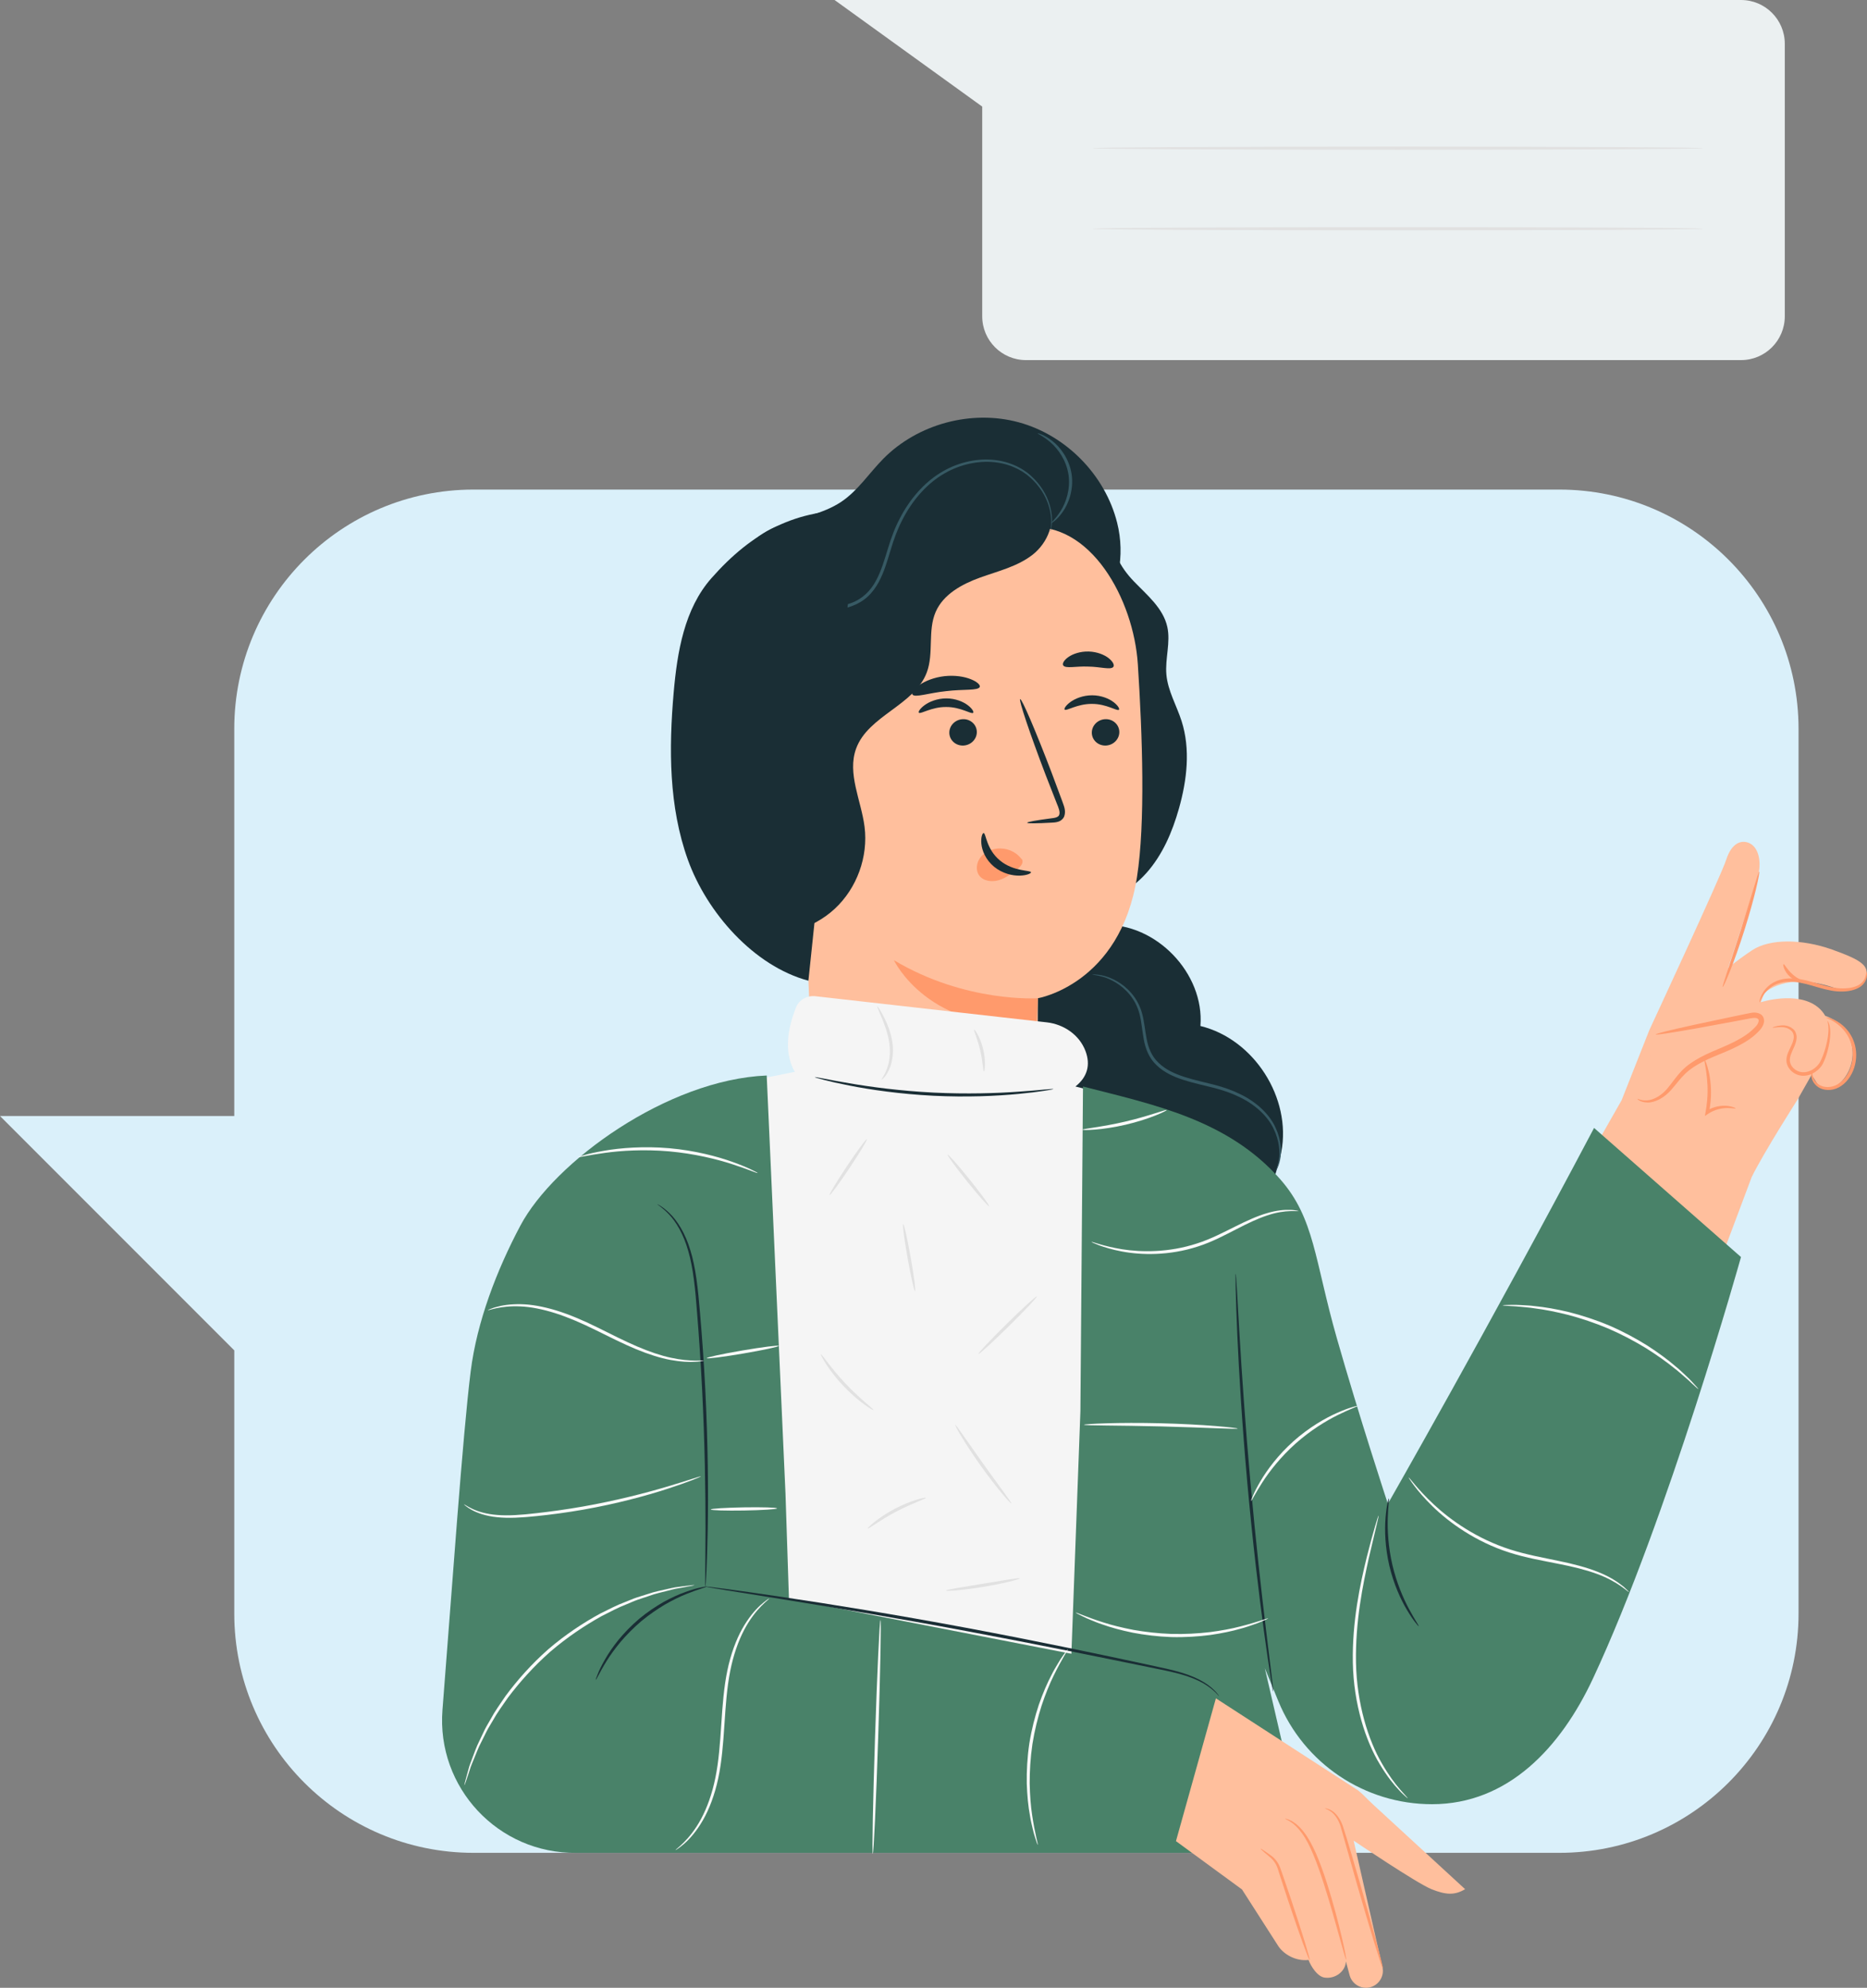 <?xml version="1.0" encoding="utf-8"?>
<!-- Generator: Adobe Illustrator 25.4.1, SVG Export Plug-In . SVG Version: 6.00 Build 0)  -->
<svg version="1.1" id="Layer_1" xmlns="http://www.w3.org/2000/svg" xmlns:xlink="http://www.w3.org/1999/xlink" x="0px" y="0px"
	 viewBox="0 0 307.267 327.021" style="enable-background:new 0 0 307.267 327.021;" xml:space="preserve">
<rect x="0" y="0" width="307.267" height="327.021" fill="#808080" stroke="none"/>
<style type="text/css">
	.st0{fill:#EBF0F1;}
	.st1{fill:#DFE9F2;}
	.st2{fill:#A8B0B6;}
	.st3{clip-path:url(#SVGID_00000159427656703312965950000009087933706911142538_);}
	.st4{fill:#CCCCCC;}
	.st5{fill:#876441;}
	.st6{fill:#F3A48A;}
	.st7{fill:#CF5D43;}
	.st8{fill:#DD6D4E;}
	.st9{fill:#ABA97B;}
	.st10{fill:#E3E0A2;}
	.st11{fill:#303030;}
	.st12{fill:#EFEDE3;}
	.st13{fill:#353535;}
	.st14{fill:#9F714A;}
	.st15{fill:#775336;}
	.st16{fill:#412C19;}
	.st17{fill:#B5B573;}
	.st18{clip-path:url(#SVGID_00000105388728125923603050000016168999146789587085_);}
	.st19{fill:#3B9A64;}
	.st20{fill:#AC614E;}
	.st21{fill:#C1C57C;}
	.st22{clip-path:url(#SVGID_00000150788474009320756680000015607424256013524621_);}
	.st23{fill:#4CA66F;}
	.st24{fill:#FCF9EE;}
	.st25{fill:#F47F64;}
	.st26{fill:#668F95;}
	.st27{fill:#EBE6D5;}
	.st28{fill:#005D68;}
	.st29{fill:#FFC099;}
	.st30{fill:#003239;}
	.st31{fill:#DF8E7A;}
	.st32{fill:#B77B67;}
	.st33{fill:#68472F;}
	.st34{fill:#FBA983;}
	.st35{fill:#FFFFFF;}
	.st36{fill:#F88D61;}
	.st37{fill:#C79072;}
	.st38{fill:#573C28;}
	.st39{fill:#FFA16C;}
	.st40{fill:#F5F5F5;}
	.st41{fill:#E1E1E1;}
	.st42{fill:#ECECEC;}
	.st43{fill:#FAFAFA;}
	.st44{fill:#1A2E35;}
	.st45{fill:#375A64;}
	.st46{opacity:0.3;}
	.st47{fill:#498269;}
	.st48{fill:#946962;}
	.st49{fill:#6F4540;}
	.st50{fill:#CE4F41;}
	.st51{opacity:0.6;}
	.st52{fill:#305A46;}
	.st53{fill:#F7D858;}
	.st54{opacity:0.2;}
	.st55{opacity:0.4;}
	.st56{fill:#101010;}
	.st57{fill:#6AB792;}
	.st58{fill:#D25F3B;}
	.st59{fill:#E57E5B;}
	.st60{fill:none;stroke:#D25F3B;stroke-width:1.301;stroke-linecap:round;stroke-linejoin:round;stroke-miterlimit:10;}
	.st61{fill:none;stroke:#498269;stroke-width:1.805;stroke-linecap:round;stroke-linejoin:round;stroke-miterlimit:10;}
	.st62{fill:#39ACB2;}
	.st63{clip-path:url(#SVGID_00000134952538567907680910000000716768559221813407_);}
	.st64{fill:none;stroke:#305A46;stroke-width:3.101;stroke-linecap:round;stroke-linejoin:round;stroke-miterlimit:10;}
	.st65{fill:#EC8A63;}
	.st66{fill:#FFB890;}
	.st67{fill:none;stroke:#EC8A63;stroke-width:2.028;stroke-linecap:round;stroke-linejoin:round;stroke-miterlimit:10;}
	.st68{opacity:0.26;fill:#FFFFFF;}
	.st69{fill:none;stroke:#FFFFFF;stroke-width:1.93;stroke-linecap:round;stroke-linejoin:round;stroke-miterlimit:10;}
	.st70{fill:#DAF0FA;}
	.st71{fill:#FFBF9D;}
	.st72{fill:#FF9A6C;}
	.st73{fill:none;stroke:#44555B;stroke-miterlimit:10;}
	.st74{fill:#C78976;}
	.st75{fill:#BF654E;}
	.st76{fill:none;stroke:#44555B;stroke-width:0.05;stroke-miterlimit:10;}
	.st77{fill:none;stroke:#44555B;stroke-width:0.047;stroke-miterlimit:10;}
	.st78{fill:#FF735D;}
	.st79{clip-path:url(#SVGID_00000133526918562756159370000013899194050109421956_);}
	.st80{fill:#FFDAD9;}
	.st81{fill:#DCDFE0;}
	.st82{fill:none;stroke:#B6E1F4;stroke-width:5.37;stroke-linecap:round;stroke-linejoin:round;stroke-miterlimit:10;}
	.st83{fill:none;stroke:#B6E1F4;stroke-width:5.029;stroke-miterlimit:10;}
	.st84{opacity:0.44;fill:#B6E1F4;}
	.st85{fill:#E07280;}
	.st86{fill:#7E5780;}
	.st87{opacity:0.22;fill:#7E5780;}
	.st88{fill:none;stroke:#FFD0C5;stroke-width:0.319;stroke-miterlimit:10;}
	.st89{fill:none;stroke:#FFD0C5;stroke-width:0.384;stroke-miterlimit:10;}
	.st90{fill:none;stroke:#401A49;stroke-width:1.534;stroke-linecap:round;stroke-linejoin:round;stroke-miterlimit:10;}
	.st91{fill:#401A49;}
	.st92{fill:none;stroke:#161C3E;stroke-width:1.127;stroke-linecap:round;stroke-linejoin:round;stroke-miterlimit:10;}
	.st93{opacity:0.09;fill:#E07280;}
	.st94{fill:none;stroke:#401A49;stroke-width:0.988;stroke-linecap:round;stroke-linejoin:round;stroke-miterlimit:10;}
	.st95{fill:none;stroke:#401A49;stroke-width:0.767;stroke-linecap:round;stroke-linejoin:round;stroke-miterlimit:10;}
	.st96{fill:#994975;}
	.st97{fill:#FF8A9A;}
	.st98{fill:none;stroke:#161C3E;stroke-width:1.069;stroke-linecap:round;stroke-linejoin:round;stroke-miterlimit:10;}
	.st99{opacity:0.35;fill:#EF5D6B;}
	.st100{fill:none;stroke:#401A49;stroke-width:0.938;stroke-linecap:round;stroke-linejoin:round;stroke-miterlimit:10;}
	.st101{fill:#FFF5EB;}
	.st102{fill:#F2B2D6;}
	.st103{fill:none;stroke:#FFF5EB;stroke-width:0.838;stroke-linecap:round;stroke-linejoin:round;stroke-miterlimit:10;}
	.st104{opacity:0.22;fill:#401A49;}
	.st105{fill:none;stroke:#FFDAD9;stroke-width:0.838;stroke-miterlimit:10;}
	.st106{fill:none;stroke:#FFDAD9;stroke-width:0.838;stroke-linecap:round;stroke-linejoin:round;stroke-miterlimit:10;}
	.st107{fill:none;stroke:#401A49;stroke-width:1.676;stroke-linecap:round;stroke-linejoin:round;stroke-miterlimit:10;}
	.st108{fill:#FFD0C5;}
	.st109{fill:#FDB22C;}
	.st110{fill:#1A8B91;}
	.st111{fill:none;stroke:#000000;stroke-width:0.815;stroke-linecap:round;stroke-linejoin:round;stroke-miterlimit:10;}
	.st112{fill:#ECA079;}
	.st113{fill:#FDF1F5;}
	.st114{fill:#E6C6CE;}
	.st115{fill:#862904;}
	.st116{fill:#DC845E;}
	.st117{fill:none;stroke:#000000;stroke-width:0.848;stroke-linecap:round;stroke-linejoin:round;stroke-miterlimit:10;}
	.st118{clip-path:url(#XMLID_00000003092103841159654100000015003843801825386624_);}
	.st119{clip-path:url(#XMLID_00000013159691029665062070000001763031679192292002_);}
	.st120{fill:none;stroke:#000000;stroke-width:0.803;stroke-linecap:round;stroke-linejoin:round;stroke-miterlimit:10;}
	.st121{fill:none;stroke:#FFFFFF;stroke-width:2.99;stroke-linecap:round;stroke-linejoin:round;}
	.st122{fill:none;stroke:#FFFFFF;stroke-width:2.99;stroke-linecap:round;stroke-linejoin:round;stroke-dasharray:18.466,18.466;}
	.st123{fill:none;stroke:#000000;stroke-width:0.978;stroke-linecap:round;stroke-linejoin:round;stroke-miterlimit:10;}
	.st124{clip-path:url(#XMLID_00000114072993675592828440000006069823046186616250_);}
	.st125{fill:none;stroke:#000000;stroke-width:0.682;stroke-linecap:round;stroke-linejoin:round;stroke-miterlimit:10;}
	.st126{fill:#AE3700;}
	.st127{fill:none;stroke:#FFFFFF;stroke-width:1.708;stroke-linecap:round;stroke-linejoin:round;stroke-miterlimit:10;}
	.st128{fill:none;stroke:#000000;stroke-width:0.998;stroke-linecap:round;stroke-linejoin:round;stroke-miterlimit:10;}
	.st129{fill:#528E72;}
	.st130{fill:#F0DBE0;}
	.st131{fill:#89331A;}
	.st132{fill:none;stroke:#CCDADC;stroke-linecap:round;stroke-linejoin:round;}
	.st133{opacity:0.45;fill:#F7E3C7;enable-background:new    ;}
	.st134{fill:#222222;}
	.st135{fill:#F47365;}
	.st136{fill:none;stroke:#222222;stroke-width:0.211;stroke-linecap:round;stroke-linejoin:round;}
	.st137{opacity:0.5;fill:#F43D4F;enable-background:new    ;}
	.st138{fill:#F43D4F;}
	.st139{fill:none;stroke:#FFF7EE;stroke-width:0.422;stroke-miterlimit:10;}
	.st140{fill:#FBB244;}
	.st141{fill:#FFF7EE;}
	.st142{opacity:0.22;}
	.st143{clip-path:url(#SVGID_00000117669556684992487240000007136145490145128069_);}
	.st144{fill:none;stroke:#FFFFFF;stroke-width:0.422;stroke-linecap:round;stroke-linejoin:round;}
	.st145{fill:none;stroke:#222222;stroke-width:2.166;stroke-linecap:round;stroke-linejoin:round;}
	.st146{fill:none;stroke:#222222;stroke-width:2.166;stroke-linecap:round;stroke-linejoin:round;stroke-miterlimit:3.999;}
	.st147{clip-path:url(#SVGID_00000052073012980719221110000009285349197675766961_);}
	.st148{fill:none;stroke:#222222;stroke-width:0.422;stroke-linecap:round;stroke-linejoin:round;}
	.st149{fill:#00454F;}
	.st150{fill:#B0B4B5;}
	.st151{fill-rule:evenodd;clip-rule:evenodd;fill:#00454F;}
	.st152{fill:#D2DADB;}
	.st153{fill:none;stroke:#FFFFFF;stroke-width:3.302;stroke-miterlimit:10;}
	.st154{fill:#05454F;}
	.st155{fill:none;stroke:#707070;}
	.st156{fill:#F5F7F6;}
</style>
<g>
	<g>
		<g>
			<g>
				<path class="st0" d="M286.534,0H168.857H137.35l24.302,17.537v34.502c0,3.979,3.225,7.204,7.204,7.204h117.677
					c3.979,0,7.204-3.226,7.204-7.204V7.204C293.738,3.225,290.513,0,286.534,0z"/>
			</g>
		</g>
		<g>
			<g>
				<g>
					<path class="st41" d="M280.311,24.383c0,0.144-22.5,0.26-50.249,0.26c-27.758,0-50.254-0.117-50.254-0.26
						c0-0.144,22.495-0.26,50.254-0.26C257.811,24.122,280.311,24.239,280.311,24.383z"/>
				</g>
			</g>
		</g>
		<g>
			<g>
				<g>
					<path class="st41" d="M280.311,37.629c0,0.144-22.5,0.26-50.249,0.26c-27.758,0-50.254-0.117-50.254-0.26
						c0-0.144,22.495-0.26,50.254-0.26C257.811,37.369,280.311,37.485,280.311,37.629z"/>
				</g>
			</g>
		</g>
	</g>
	<g>
		<g>
			<g>
				<path class="st70" d="M256.623,80.543H77.932c-21.747,0-39.377,17.63-39.377,39.377v63.68H0l38.556,38.556v43.285
					c0,21.747,17.63,39.377,39.377,39.377h178.691c21.747,0,39.377-17.63,39.377-39.377V119.92
					C296,98.173,278.371,80.543,256.623,80.543z"/>
			</g>
		</g>
		<g>
			<g>
				<g>
					<g>
						<g>
							<path class="st44" d="M183.625,87.275c-1.131,2.923,0.81,6.116,2.986,8.372c2.176,2.256,4.813,4.404,5.496,7.463
								c0.574,2.567-0.377,5.241-0.146,7.861c0.236,2.682,1.68,5.087,2.501,7.652c1.485,4.64,0.889,9.711-0.437,14.399
								c-1.088,3.846-2.7,7.627-5.36,10.61c-2.66,2.983-6.486,5.092-10.482,5.018c-1.132-0.021-2.357-0.265-3.098-1.121
								c-0.641-0.74-0.785-1.776-0.895-2.75c-2.292-20.111-2.294-40.482-0.008-60.594"/>
						</g>
					</g>
					<g>
						<g>
							<path class="st44" d="M181.517,152.165c8.698-0.38,16.735,7.949,16.046,16.628c8.808,2.144,15.029,11.84,13.308,20.74
								c-0.568,2.938-1.874,5.735-2.055,8.722c-0.197,3.259,0.959,6.425,1.588,9.628c1.137,5.788,0.524,11.909-1.738,17.357
								c-1.374,3.31-3.93,6.728-7.512,6.829c-2.432,0.068-4.684-1.505-6.036-3.528c-1.352-2.023-1.952-4.446-2.426-6.832
								c-1.551-7.812-2.018-15.844-4.161-23.515c-2.143-7.671-6.307-15.231-13.247-19.14c-3.833-2.159-8.434-3.179-11.478-6.355
								c-3.188-3.327-3.921-8.604-2.255-12.9c1.667-4.297,5.473-7.576,9.804-9.15"/>
						</g>
					</g>
					<g>
						<g>
							<g>
								<g>
									<path class="st44" d="M121.295,94.439c-0.107-3.717,3.331-6.589,6.792-7.951c3.46-1.362,7.307-1.875,10.391-3.951
										c2.731-1.838,4.567-4.706,6.879-7.049c5.672-5.75,14.528-8.134,22.32-6.008c7.792,2.126,14.21,8.676,16.177,16.51
										c1.329,5.294,0.422,11.552-3.751,15.07c-4.843,4.083-12.023,3.176-18.229,1.906c-6.206-1.27-13.229-2.523-18.41,1.121
										c-3.124,2.198-4.916,5.773-6.826,9.081c-1.91,3.308-4.307,6.687-7.919,7.93c-3.612,1.244-8.517-0.904-8.657-4.722"/>
								</g>
							</g>
						</g>
						<g>
							<g>
								<g>
									<g>
										<g>
											<g>
												<g>
													<g>
														<g>
															<g>
																<g>
																	<g>
																		<g>
																			<g>
																				<g>
																					<g>
																						<path class="st71" d="M135.953,95.203c-3.211,0.347-5.622,3.092-5.551,6.321l0,0l3.711,84.003
																							c0.155,9.921,14.658,15.495,25.279,15.248l0,0c10.727-0.25,11.073-5.51,11.206-14.949
																							c0.224-15.769,0.205-21.689,0.211-21.599c0,0,13.549-2.28,16.318-19.971
																							c1.377-8.798,0.903-23.217,0.135-35.002c-0.692-10.608-7.75-23.609-18.319-22.468L135.953,95.203z"/>
																					</g>
																				</g>
																			</g>
																		</g>
																	</g>
																</g>
															</g>
														</g>
													</g>
													<g>
														<g>
															<g>
																<g>
																	<g>
																		<g>
																			<g>
																				<g>
																					<g>
																						<g>
																							<path class="st44" d="M184.214,120.358c0.045,1.198-0.932,2.223-2.182,2.293
																								c-1.247,0.07-2.297-0.842-2.342-2.04c-0.045-1.197,0.932-2.224,2.179-2.294
																								C183.118,118.247,184.169,119.16,184.214,120.358z"/>
																						</g>
																					</g>
																				</g>
																			</g>
																		</g>
																	</g>
																</g>
															</g>
														</g>
														<g>
															<g>
																<g>
																	<g>
																		<g>
																			<g>
																				<g>
																					<g>
																						<g>
																							<g>
																								<path class="st44" d="M184.152,116.762c-0.281,0.296-2.002-0.971-4.442-0.96
																									c-2.438-0.023-4.226,1.237-4.492,0.938c-0.13-0.132,0.155-0.666,0.934-1.236
																									c0.766-0.567,2.075-1.12,3.595-1.117c1.52,0.005,2.8,0.562,3.536,1.133
																									C184.035,116.095,184.29,116.63,184.152,116.762z"/>
																							</g>
																						</g>
																					</g>
																				</g>
																			</g>
																		</g>
																	</g>
																</g>
															</g>
														</g>
													</g>
													<g>
														<g>
															<g>
																<g>
																	<g>
																		<g>
																			<g>
																				<g>
																					<g>
																						<g>
																							<path class="st44" d="M160.763,120.358c0.045,1.198-0.932,2.223-2.182,2.293
																								c-1.247,0.07-2.297-0.842-2.342-2.04c-0.045-1.197,0.932-2.224,2.18-2.294
																								C159.668,118.247,160.718,119.16,160.763,120.358z"/>
																						</g>
																					</g>
																				</g>
																			</g>
																		</g>
																	</g>
																</g>
															</g>
														</g>
														<g>
															<g>
																<g>
																	<g>
																		<g>
																			<g>
																				<g>
																					<g>
																						<g>
																							<g>
																								<path class="st44" d="M160.163,117.271c-0.281,0.296-2.004-0.971-4.443-0.959
																									c-2.438-0.023-4.227,1.236-4.492,0.938c-0.13-0.132,0.152-0.666,0.934-1.236
																									c0.766-0.567,2.074-1.12,3.595-1.117c1.52,0.005,2.8,0.562,3.537,1.133
																									C160.044,116.604,160.3,117.138,160.163,117.271z"/>
																							</g>
																						</g>
																					</g>
																				</g>
																			</g>
																		</g>
																	</g>
																</g>
															</g>
														</g>
													</g>
													<g>
														<g>
															<g>
																<g>
																	<g>
																		<g>
																			<g>
																				<g>
																					<g>
																						<g>
																							<path class="st44" d="M169.06,135.351c-0.012-0.139,1.505-0.404,3.962-0.724
																								c0.623-0.066,1.213-0.191,1.317-0.616c0.146-0.451-0.117-1.122-0.42-1.846
																								c-0.589-1.507-1.206-3.086-1.854-4.741c-2.574-6.751-4.439-12.303-4.167-12.404
																								c0.273-0.101,2.581,5.288,5.155,12.039c0.62,1.665,1.213,3.252,1.776,4.77
																								c0.238,0.708,0.645,1.51,0.329,2.445c-0.167,0.466-0.623,0.805-1.023,0.914
																								c-0.399,0.123-0.75,0.13-1.058,0.149C170.605,135.475,169.07,135.49,169.06,135.351z"/>
																						</g>
																					</g>
																				</g>
																			</g>
																		</g>
																	</g>
																</g>
															</g>
														</g>
													</g>
													<g>
														<g>
															<g>
																<g>
																	<g>
																		<g>
																			<g>
																				<g>
																					<g>
																						<path class="st72" d="M170.81,164.228c0,0-11.895,0.794-23.698-6.265c0,0,5.773,12.135,23.469,10.441
																							L170.81,164.228z"/>
																					</g>
																				</g>
																			</g>
																		</g>
																	</g>
																</g>
															</g>
														</g>
													</g>
													<g>
														<g>
															<g>
																<g>
																	<g>
																		<g>
																			<g>
																				<g>
																					<g>
																						<path class="st72" d="M168.041,141.235c-0.88-1.158-2.419-1.792-3.946-1.624
																							c-1.059,0.116-2.128,0.629-2.769,1.493c-0.641,0.864-0.774,2.088-0.187,2.909
																							c0.661,0.925,2.037,1.136,3.201,0.802c1.164-0.334,2.165-1.103,3.115-1.869
																							c0.263-0.212,0.531-0.433,0.695-0.723c0.164-0.29,0.198-0.669-0.005-0.908"/>
																					</g>
																				</g>
																			</g>
																		</g>
																	</g>
																</g>
															</g>
														</g>
													</g>
													<g>
														<g>
															<g>
																<g>
																	<g>
																		<g>
																			<g>
																				<g>
																					<g>
																						<g>
																							<path class="st44" d="M161.882,137.055c0.397-0.024,0.408,2.625,2.68,4.5
																								c2.267,1.882,5.091,1.578,5.112,1.948c0.037,0.166-0.628,0.516-1.819,0.551
																								c-1.169,0.043-2.877-0.329-4.267-1.476c-1.386-1.15-1.984-2.687-2.077-3.774
																								C161.406,137.697,161.701,137.04,161.882,137.055z"/>
																						</g>
																					</g>
																				</g>
																			</g>
																		</g>
																	</g>
																</g>
															</g>
														</g>
													</g>
												</g>
											</g>
										</g>
										<g>
											<g>
												<g>
													<g>
														<g>
															<g>
																<g>
																	<g>
																		<g>
																			<path class="st44" d="M161.252,112.996c-0.239,0.664-2.677,0.355-5.539,0.706
																				c-2.87,0.294-5.177,1.137-5.558,0.543c-0.17-0.284,0.231-0.909,1.163-1.554c0.924-0.644,2.399-1.256,4.118-1.451
																				c1.719-0.192,3.293,0.078,4.337,0.5C160.824,112.16,161.354,112.68,161.252,112.996z"/>
																		</g>
																	</g>
																</g>
															</g>
														</g>
													</g>
												</g>
											</g>
										</g>
										<g>
											<g>
												<g>
													<g>
														<g>
															<g>
																<g>
																	<g>
																		<g>
																			<path class="st44" d="M183.239,109.701c-0.428,0.555-2.111-0.016-4.132-0.039
																				c-2.021-0.093-3.733,0.381-4.128-0.198c-0.173-0.281,0.095-0.837,0.842-1.363
																				c0.736-0.524,1.968-0.955,3.358-0.916c1.389,0.041,2.594,0.541,3.298,1.107
																				C183.192,108.86,183.428,109.43,183.239,109.701z"/>
																		</g>
																	</g>
																</g>
															</g>
														</g>
													</g>
												</g>
											</g>
										</g>
									</g>
								</g>
							</g>
						</g>
						<g>
							<g>
								<g>
									<path class="st44" d="M123.605,153.385c4.863,0.98,10.16-0.514,13.794-3.892c3.634-3.378,5.511-8.552,4.888-13.474
										c-0.55-4.343-2.892-8.763-1.386-12.873c1.991-5.435,9.61-7.107,11.632-12.531c1.175-3.152,0.12-6.84,1.452-9.929
										c1.252-2.905,4.309-4.578,7.284-5.653c2.975-1.076,6.165-1.818,8.662-3.76s4.055-5.605,2.444-8.328
										c-13.193,1.581-26.196,4.741-38.644,9.389c-2.886,1.078-5.918,2.373-7.624,4.939c-1.806,2.714-1.719,6.222-1.567,9.478
										C125.281,122.63,122.864,137.506,123.605,153.385"/>
								</g>
							</g>
						</g>
					</g>
					<g>
						<g>
							<g>
								<path class="st45" d="M119.389,148.402c-0.003,0.008-0.1-0.023-0.289-0.094c-0.194-0.06-0.464-0.19-0.805-0.392
									c-0.673-0.402-1.573-1.233-2.206-2.608c-0.631-1.357-1.003-3.258-0.576-5.371c0.424-2.113,1.643-4.279,3.213-6.423
									c1.551-2.161,3.513-4.348,4.853-7.14c0.66-1.386,1.15-2.932,1.171-4.558c0.033-1.628-0.487-3.26-1.041-4.92
									c-0.563-1.651-1.105-3.447-1.044-5.346c0.077-1.881,0.622-3.776,1.614-5.458c0.981-1.681,2.387-3.177,4.134-4.2
									c1.737-1.075,3.82-1.451,5.826-1.662c2.016-0.227,4.025-0.343,5.834-1.019c1.824-0.645,3.231-2.038,4.099-3.692
									c0.893-1.649,1.399-3.461,1.943-5.215c0.528-1.763,1.164-3.483,1.994-5.05c1.628-3.147,3.929-5.782,6.63-7.452
									c2.699-1.673,5.709-2.355,8.396-2.177c2.696,0.174,5.042,1.248,6.605,2.709c1.578,1.45,2.51,3.109,2.956,4.536
									c0.461,1.433,0.485,2.623,0.41,3.402c-0.069,0.784-0.208,1.178-0.208,1.178c-0.034-0.006,0.069-0.408,0.103-1.184
									c0.04-0.771-0.017-1.938-0.498-3.331c-0.465-1.387-1.404-2.993-2.958-4.383c-1.539-1.4-3.813-2.411-6.434-2.559
									c-2.609-0.15-5.534,0.536-8.144,2.175c-2.614,1.638-4.849,4.216-6.433,7.307c-0.809,1.543-1.423,3.217-1.945,4.975
									c-0.54,1.75-1.043,3.59-1.971,5.313c-0.465,0.857-1.048,1.676-1.787,2.361c-0.734,0.69-1.629,1.214-2.577,1.572
									c-1.913,0.714-3.961,0.824-5.959,1.052c-2,0.212-3.972,0.572-5.621,1.59c-1.663,0.972-3.014,2.402-3.956,4.011
									c-0.955,1.611-1.478,3.424-1.558,5.217c-0.063,1.801,0.443,3.52,1.003,5.181c0.546,1.659,1.085,3.352,1.043,5.076
									c-0.03,1.714-0.553,3.319-1.239,4.738c-1.395,2.857-3.391,5.041-4.945,7.171c-1.577,2.113-2.788,4.221-3.226,6.266
									c-0.44,2.036-0.11,3.896,0.476,5.227c0.588,1.349,1.437,2.18,2.078,2.603C118.997,148.26,119.406,148.362,119.389,148.402z"
									/>
							</g>
						</g>
					</g>
					<g>
						<g>
							<g>
								<path class="st45" d="M170.788,71.293c0.012-0.029,0.261,0.029,0.686,0.207c0.426,0.176,1.018,0.5,1.673,1.012
									c1.301,0.997,2.827,2.94,3.218,5.504c0.375,2.567-0.518,4.871-1.471,6.204c-0.476,0.681-0.948,1.163-1.304,1.456
									c-0.355,0.295-0.577,0.423-0.596,0.398c-0.066-0.072,0.753-0.693,1.592-2.055c0.838-1.331,1.616-3.524,1.265-5.926
									c-0.365-2.399-1.749-4.27-2.939-5.299C171.71,71.736,170.745,71.381,170.788,71.293z"/>
							</g>
						</g>
					</g>
					<g>
						<g>
							<g>
								<path class="st45" d="M209.964,192.657c-0.058-0.023,0.311-0.639,0.505-1.871c0.207-1.215,0.109-3.093-0.865-5.092
									c-0.947-2.006-2.936-3.923-5.583-5.201c-1.32-0.646-2.786-1.156-4.345-1.549c-1.561-0.402-3.213-0.736-4.868-1.269
									c-1.646-0.527-3.258-1.253-4.465-2.44c-1.254-1.153-1.85-2.775-2.106-4.247c-0.273-1.485-0.364-2.897-0.693-4.155
									c-0.318-1.257-0.912-2.33-1.61-3.184c-1.409-1.722-3.11-2.531-4.278-2.911c-1.195-0.357-1.903-0.359-1.898-0.413
									c0.001-0.018,0.175-0.021,0.509-0.011c0.334,0.015,0.825,0.079,1.445,0.229c1.214,0.328,2.998,1.107,4.505,2.87
									c0.745,0.873,1.393,1.995,1.744,3.309c0.36,1.305,0.468,2.734,0.747,4.175c0.268,1.434,0.823,2.904,1.99,3.972
									c1.123,1.098,2.658,1.795,4.27,2.311c1.618,0.521,3.261,0.858,4.836,1.271c1.581,0.405,3.081,0.937,4.431,1.613
									c2.708,1.333,4.762,3.363,5.702,5.471c0.969,2.096,1.008,4.047,0.733,5.287c-0.129,0.626-0.31,1.091-0.451,1.393
									C210.067,192.514,209.98,192.665,209.964,192.657z"/>
							</g>
						</g>
					</g>
				</g>
				<g>
					<g>
						<path class="st44" d="M133.045,161.341c-8.957-2.397-16.697-11.173-19.837-19.898c-3.14-8.725-3.142-18.26-2.337-27.497
							c0.584-6.696,1.757-13.775,6.203-18.815c6.703-7.598,13.955-11.477,24.082-11.161"/>
					</g>
				</g>
			</g>
			<g>
				<g>
					<g>
						<path class="st40" d="M185.344,180.842l-8.35-2.098c1.961-1.555,2.509-3.552,1.657-5.824c-0.997-2.659-3.559-4.412-6.38-4.73
							l-38.085-4.299c-1.363-0.154-2.691,0.602-3.194,1.879c-1.691,4.29-1.749,7.824-0.173,10.601l-0.181-0.002l-7.335,1.46
							l-12.407,109.741l81.477-3.809L185.344,180.842z"/>
					</g>
				</g>
				<g>
					<g>
						<g>
							<g>
								<path class="st44" d="M173.362,179.163c0.005,0.036-0.539,0.138-1.529,0.293c-0.989,0.161-2.428,0.34-4.212,0.511
									c-3.566,0.347-8.526,0.57-13.993,0.302c-5.468-0.276-10.382-0.99-13.896-1.689c-1.758-0.347-3.172-0.668-4.14-0.926
									c-0.969-0.253-1.501-0.408-1.492-0.443c0.008-0.035,0.556,0.054,1.537,0.246c0.98,0.197,2.402,0.462,4.162,0.762
									c3.519,0.604,8.414,1.256,13.856,1.531c5.44,0.266,10.375,0.103,13.937-0.149c1.781-0.124,3.222-0.246,4.217-0.345
									C172.804,179.162,173.357,179.128,173.362,179.163z"/>
							</g>
						</g>
					</g>
					<g>
						<g>
							<g>
								<path class="st41" d="M136.532,196.6c-0.12-0.08,1.158-2.202,2.852-4.74c1.695-2.539,3.166-4.531,3.285-4.452
									c0.12,0.08-1.157,2.202-2.852,4.741C138.122,194.687,136.651,196.68,136.532,196.6z"/>
							</g>
						</g>
					</g>
					<g>
						<g>
							<g>
								<path class="st41" d="M162.796,198.461c-0.112,0.09-1.732-1.739-3.618-4.085c-1.887-2.347-3.325-4.322-3.213-4.412
									c0.112-0.09,1.732,1.739,3.618,4.086C161.47,196.395,162.908,198.371,162.796,198.461z"/>
							</g>
						</g>
					</g>
					<g>
						<g>
							<g>
								<path class="st41" d="M150.596,212.407c-0.142,0.025-0.693-2.419-1.23-5.458c-0.538-3.04-0.859-5.525-0.718-5.55
									c0.142-0.025,0.692,2.419,1.23,5.459C150.417,209.897,150.738,212.382,150.596,212.407z"/>
							</g>
						</g>
					</g>
					<g>
						<g>
							<g>
								<path class="st41" d="M170.645,213.273c0.101,0.102-1.97,2.306-4.625,4.921c-2.656,2.616-4.89,4.653-4.991,4.55
									c-0.101-0.102,1.97-2.305,4.626-4.921C168.309,215.208,170.544,213.171,170.645,213.273z"/>
							</g>
						</g>
					</g>
					<g>
						<g>
							<g>
								<path class="st41" d="M143.757,231.971c-0.065,0.111-2.546-1.397-4.978-3.989c-2.447-2.579-3.808-5.144-3.693-5.202
									c0.134-0.085,1.67,2.314,4.072,4.844C141.544,230.169,143.85,231.842,143.757,231.971z"/>
							</g>
						</g>
					</g>
					<g>
						<g>
							<g>
								<path class="st41" d="M152.394,246.409c0.045,0.15-2.283,0.887-4.921,2.288c-2.648,1.386-4.569,2.89-4.668,2.768
									c-0.09-0.094,1.719-1.811,4.425-3.229C149.928,246.805,152.367,246.28,152.394,246.409z"/>
							</g>
						</g>
					</g>
					<g>
						<g>
							<g>
								<path class="st41" d="M166.448,247.346c-0.054,0.044-0.669-0.604-1.592-1.711c-0.924-1.106-2.15-2.676-3.429-4.465
									c-1.278-1.791-2.365-3.46-3.112-4.693c-0.747-1.233-1.161-2.024-1.102-2.061c0.062-0.039,0.586,0.682,1.41,1.86
									c0.94,1.338,2.027,2.884,3.227,4.592c1.226,1.689,2.335,3.218,3.296,4.541C165.993,246.57,166.505,247.299,166.448,247.346z
									"/>
							</g>
						</g>
					</g>
					<g>
						<g>
							<g>
								<path class="st41" d="M167.851,259.661c0.031,0.137-2.648,0.848-6.016,1.402c-3.369,0.559-6.134,0.745-6.148,0.606
									c-0.016-0.147,2.71-0.564,6.064-1.12C165.103,259.998,167.819,259.517,167.851,259.661z"/>
							</g>
						</g>
					</g>
					<g>
						<g>
							<g>
								<path class="st41" d="M145.105,177.613c-0.07-0.056,0.412-0.604,0.821-1.663c0.418-1.047,0.68-2.63,0.434-4.343
									c-0.249-1.716-0.849-3.202-1.29-4.265c-0.449-1.064-0.742-1.724-0.674-1.759c0.06-0.031,0.467,0.565,1.008,1.603
									c0.531,1.035,1.21,2.543,1.472,4.348c0.261,1.808-0.079,3.494-0.612,4.562C145.738,177.18,145.139,177.654,145.105,177.613z
									"/>
							</g>
						</g>
					</g>
					<g>
						<g>
							<g>
								<path class="st41" d="M160.323,169.396c0.111-0.074,1.046,1.303,1.501,3.276c0.468,1.97,0.242,3.619,0.109,3.602
									c-0.154-0.005-0.166-1.598-0.616-3.484C160.884,170.902,160.187,169.469,160.323,169.396z"/>
							</g>
						</g>
					</g>
				</g>
			</g>
			<g>
				<g>
					<g>
						<g>
							<g>
								<g>
									<g>
										<g>
											<path class="st71" d="M228.969,247.583l37.908-66.57l4.567-11.547c0,0,11.814-25.405,12.638-27.991
												c0.953-2.988,2.621-3.246,3.698-2.82c1.679,0.664,2.217,3.166,1.479,5.754c-0.255,0.895-4.849,14.849-4.849,14.849
												s1.01-0.953,3.919-2.908c2.909-1.956,8.246-1.895,13.18-0.138c4.934,1.757,6.161,2.686,5.568,4.634
												c-0.238,0.782-0.876,1.268-1.581,1.569c-1.152,0.492-2.466,0.484-3.651,0.08c-7.941-2.706-11.459,0.873-11.459,0.873
												l-0.598,1.511c0,0,5.966-1.911,9.363,0.791c0.554,0.441,0.947,0.934,1.237,1.446c2.115,0.701,3.827,2.528,4.349,4.697
												c0.543,2.257-0.219,4.781-1.921,6.36c-0.813,0.754-2.045,1.304-3.012,0.763c-0.511-0.286-0.83-0.813-1.138-1.311
												c-0.162-0.261-0.337-0.525-0.543-0.754l-2.266,3.998c0,0-5.571,8.708-7.566,12.772l-26.088,69.521
												c-3.617,9.639-14.435,14.439-24.008,10.652h0C227.784,269.695,223.428,257.313,228.969,247.583z"/>
										</g>
									</g>
								</g>
							</g>
						</g>
					</g>
					<g>
						<g>
							<g>
								<g>
									<g>
										<g>
											<g>
												<path class="st71" d="M269.484,180.786c1.337,0.871,3.185,0.279,4.392-0.765c1.207-1.044,2.025-2.467,3.154-3.595
													c3.376-3.374,9.027-3.691,12.237-7.223c0.448-0.492,0.845-1.24,0.459-1.782c-0.358-0.502-1.11-0.436-1.715-0.316
													c-5.17,1.024-10.339,2.047-15.509,3.071"/>
											</g>
										</g>
									</g>
								</g>
							</g>
						</g>
						<g>
							<g>
								<g>
									<g>
										<g>
											<g>
												<g>
													<path class="st72" d="M272.503,170.175c-0.012-0.061,0.574-0.237,1.643-0.504c1.069-0.267,2.623-0.624,4.546-1.046
														c2.004-0.426,4.28-0.91,6.764-1.438c0.64-0.132,1.292-0.266,1.958-0.403c0.63-0.08,1.418-0.465,2.369,0.079
														c0.461,0.294,0.636,0.95,0.506,1.408c-0.108,0.466-0.342,0.822-0.607,1.142c-0.534,0.578-1.1,1.1-1.747,1.543
														c-2.583,1.785-5.413,2.52-7.669,3.704c-1.137,0.574-2.147,1.233-2.944,2.008c-0.798,0.772-1.426,1.652-2.089,2.404
														c-1.264,1.579-2.949,2.356-4.109,2.306c-1.19-0.023-1.675-0.582-1.637-0.592c0.036-0.084,0.565,0.329,1.622,0.241
														c1.058-0.076,2.479-0.808,3.637-2.366c0.61-0.748,1.207-1.658,2.05-2.524c0.843-0.866,1.914-1.596,3.088-2.214
														c2.332-1.265,5.149-2.042,7.531-3.703c0.595-0.404,1.123-0.897,1.584-1.388c0.434-0.493,0.587-1.085,0.274-1.249
														c-0.313-0.232-1.026-0.092-1.69,0.046c-0.667,0.127-1.322,0.251-1.964,0.373c-2.498,0.458-4.787,0.879-6.802,1.248
														c-1.939,0.342-3.511,0.604-4.601,0.765C273.123,170.177,272.515,170.237,272.503,170.175z"/>
												</g>
											</g>
										</g>
									</g>
								</g>
							</g>
						</g>
					</g>
					<g>
						<g>
							<g>
								<g>
									<g>
										<g>
											<g>
												<path class="st72" d="M289.578,164.892c0.103,0.06,0.311-1.237,1.78-2.398c0.721-0.565,1.776-0.963,2.997-0.985
													c1.223-0.039,2.564,0.253,3.953,0.666c1.393,0.407,2.755,0.822,4.059,0.92c1.296,0.095,2.498-0.068,3.407-0.526
													c0.93-0.45,1.37-1.274,1.451-1.815c0.09-0.554,0.004-0.854-0.018-0.852c-0.057-0.002-0.053,0.302-0.202,0.796
													c-0.148,0.487-0.567,1.143-1.409,1.5c-0.826,0.364-1.963,0.482-3.181,0.363c-1.226-0.12-2.54-0.533-3.946-0.945
													c-1.404-0.416-2.822-0.715-4.136-0.642c-1.315,0.051-2.485,0.54-3.234,1.2c-0.763,0.652-1.156,1.38-1.35,1.889
													C289.559,164.578,289.546,164.885,289.578,164.892z"/>
											</g>
										</g>
									</g>
								</g>
							</g>
						</g>
					</g>
					<g>
						<g>
							<g>
								<g>
									<g>
										<g>
											<g>
												<path class="st72" d="M289.53,143.406c-0.081-0.02-0.409,1.046-0.932,2.768c-0.59,1.914-1.294,4.195-2.072,6.717
													c-0.816,2.51-1.554,4.781-2.173,6.686c-0.564,1.709-0.909,2.769-0.832,2.799c0.072,0.029,0.554-0.981,1.219-2.659
													c0.667-1.677,1.508-4.025,2.341-6.651c0.83-2.625,1.494-5.029,1.914-6.785
													C289.418,144.527,289.605,143.424,289.53,143.406z"/>
											</g>
										</g>
									</g>
								</g>
							</g>
						</g>
					</g>
					<g>
						<g>
							<g>
								<g>
									<g>
										<g>
											<g>
												<path class="st72" d="M291.725,169.055c0.008,0.044,0.336-0.003,0.913-0.055c0.551-0.039,1.482-0.089,2.182,0.585
													c0.341,0.324,0.472,0.832,0.352,1.394c-0.102,0.56-0.409,1.128-0.711,1.766c-0.295,0.623-0.611,1.433-0.369,2.296
													c0.247,0.835,0.938,1.499,1.776,1.789c0.859,0.299,1.778,0.132,2.492-0.247c0.72-0.388,1.298-0.935,1.657-1.614
													c0.637-1.305,0.913-2.542,1.091-3.597c0.16-1.056,0.151-1.937,0.027-2.53c-0.127-0.595-0.329-0.878-0.351-0.863
													c-0.048,0.022,0.075,0.323,0.127,0.894c0.05,0.572-0.002,1.411-0.208,2.426c-0.218,1.002-0.545,2.23-1.158,3.415
													c-0.6,1.081-2.102,2.033-3.487,1.565c-0.676-0.231-1.232-0.776-1.419-1.398c-0.188-0.628,0.031-1.3,0.311-1.915
													c0.275-0.62,0.597-1.24,0.698-1.908c0.132-0.651-0.08-1.39-0.543-1.771c-0.923-0.783-1.948-0.611-2.498-0.513
													C292.022,168.9,291.719,169.02,291.725,169.055z"/>
											</g>
										</g>
									</g>
								</g>
							</g>
						</g>
					</g>
					<g>
						<g>
							<g>
								<g>
									<g>
										<g>
											<g>
												<path class="st72" d="M298.267,176.086c-0.025-0.013-0.197,0.259-0.176,0.815c0.023,0.534,0.302,1.385,1.163,1.956
													c0.843,0.557,2.188,0.661,3.365,0.035c1.178-0.616,2.091-1.833,2.546-3.243c0.455-1.418,0.407-2.898,0.001-4.117
													c-0.399-1.23-1.138-2.169-1.854-2.801c-0.723-0.638-1.431-0.982-1.929-1.162c-0.502-0.177-0.797-0.206-0.805-0.173
													c-0.048,0.104,1.143,0.363,2.454,1.636c0.639,0.632,1.286,1.528,1.624,2.661c0.346,1.125,0.373,2.482-0.043,3.777
													c-0.414,1.289-1.237,2.394-2.246,2.949c-1.001,0.565-2.161,0.516-2.898,0.085c-0.749-0.434-1.068-1.156-1.151-1.63
													C298.229,176.384,298.316,176.098,298.267,176.086z"/>
											</g>
										</g>
									</g>
								</g>
							</g>
						</g>
					</g>
					<g>
						<g>
							<g>
								<g>
									<g>
										<g>
											<g>
												<path class="st72" d="M285.641,182.35c0.02-0.049-0.451-0.312-1.342-0.41c-0.875-0.098-2.209,0.029-3.476,0.829
													l0.426,0.287c0.127-0.606,0.23-1.271,0.288-1.963c0.343-3.861-0.888-6.839-1.013-6.761
													c-0.174,0.039,0.768,2.996,0.433,6.711c-0.057,0.67-0.147,1.314-0.255,1.904l-0.119,0.652l0.545-0.365
													c1.118-0.748,2.326-0.944,3.154-0.946C285.122,182.286,285.62,182.424,285.641,182.35z"/>
											</g>
										</g>
									</g>
								</g>
							</g>
						</g>
					</g>
					<g>
						<g>
							<g>
								<g>
									<g>
										<g>
											<g>
												<path class="st72" d="M293.53,158.63c-0.152,0.023,0.066,1.199,1.127,2.118c1.052,0.93,2.247,0.99,2.249,0.836
													c0.035-0.166-0.955-0.459-1.866-1.273C294.112,159.516,293.69,158.573,293.53,158.63z"/>
											</g>
										</g>
									</g>
								</g>
							</g>
						</g>
					</g>
				</g>
			</g>
			<g>
				<g>
					<g>
						<g>
							<g>
								<g>
									<g>
										<path class="st47" d="M175.187,302.822l39.643,0.389l-6.669-28.769l2.228,5.427c4.209,10.253,14.195,16.949,25.278,16.949
											h0c12.537,0,21.202-9.328,26.507-20.688c12.402-26.559,24.354-69.329,24.354-69.329l-24.179-21.239
											c-17.493,33.094-33.937,61.839-33.937,61.839s-4.748-14.433-8.415-27.306c-3.666-12.87-3.644-19.645-9.279-26.067
											c-8.663-9.874-21.014-12.331-32.48-15.284l-0.428,53.439L175.187,302.822"/>
									</g>
								</g>
							</g>
						</g>
						<g>
							<g>
								<g>
									<g>
										<path class="st47" d="M129.843,263.018l72.196,14.063l3.52,27.737l-110.701-0.002
											c-12.839,0.172-23.045-10.724-22.036-23.524c1.594-20.215,3.324-45.123,4.638-55.648
											c1.025-8.209,4.299-16.698,8.179-24.005c5.586-10.522,24.212-24.036,40.543-24.702l3.092,68.773"/>
									</g>
								</g>
							</g>
						</g>
					</g>
				</g>
				<g>
					<g>
						<g>
							<path class="st44" d="M116.096,261.01c-0.018-0.001-0.029-0.228-0.033-0.661c0.002-0.487,0.004-1.114,0.007-1.892
								c0.01-1.706,0.023-4.066,0.04-6.956c0.008-5.872-0.103-13.985-0.559-22.932c-0.225-4.475-0.518-8.733-0.828-12.603
								c-0.292-3.872-0.629-7.351-1.451-10.157c-0.786-2.813-2.056-4.865-3.183-6.035c-1.123-1.181-1.945-1.614-1.905-1.67
								c0,0,0.858,0.369,2.05,1.529c1.194,1.147,2.548,3.225,3.391,6.071c0.88,2.836,1.258,6.357,1.576,10.221
								c0.337,3.872,0.645,8.136,0.87,12.617c0.457,8.959,0.509,17.085,0.407,22.961c-0.05,2.939-0.131,5.316-0.206,6.958
								c-0.043,0.777-0.078,1.404-0.105,1.89C116.138,260.784,116.114,261.01,116.096,261.01z"/>
						</g>
					</g>
				</g>
				<g>
					<g>
						<g>
							<path class="st44" d="M200.642,279.04c-0.056,0.063-0.722-1.034-2.629-2.128c-0.948-0.542-2.19-1.054-3.688-1.474
								c-1.496-0.425-3.244-0.756-5.173-1.151c-7.714-1.572-18.367-3.762-30.173-5.967c-11.809-2.21-22.538-3.986-30.311-5.234
								c-3.851-0.618-6.983-1.121-9.205-1.477c-1.05-0.176-1.884-0.315-2.5-0.418c-0.571-0.101-0.869-0.163-0.867-0.181
								c0.003-0.018,0.306,0.009,0.882,0.077c0.62,0.079,1.458,0.187,2.515,0.322c2.183,0.29,5.338,0.734,9.232,1.314
								c7.789,1.155,18.535,2.875,30.35,5.086c11.812,2.206,22.457,4.454,30.153,6.118c1.921,0.418,3.672,0.775,5.179,1.232
								c1.507,0.451,2.761,0.999,3.71,1.579c0.952,0.575,1.594,1.168,1.98,1.603c0.207,0.206,0.327,0.397,0.421,0.511
								C200.607,278.971,200.649,279.035,200.642,279.04z"/>
						</g>
					</g>
				</g>
				<g>
					<g>
						<g>
							<path class="st44" d="M116.31,261.01c0.023,0.094-1.331,0.406-3.39,1.243c-1.032,0.412-2.221,0.994-3.493,1.723
								c-1.259,0.75-2.594,1.659-3.895,2.74c-1.29,1.096-2.415,2.254-3.371,3.365c-0.937,1.128-1.715,2.199-2.299,3.145
								c-1.18,1.884-1.72,3.163-1.809,3.125c-0.033-0.014,0.079-0.342,0.313-0.926c0.223-0.588,0.623-1.41,1.181-2.388
								c0.551-0.984,1.311-2.096,2.245-3.261c0.952-1.149,2.09-2.341,3.405-3.457c1.326-1.103,2.696-2.017,3.991-2.758
								c1.308-0.719,2.535-1.276,3.599-1.649c1.06-0.381,1.938-0.633,2.556-0.752C115.96,261.029,116.302,260.975,116.31,261.01z"/>
						</g>
					</g>
				</g>
				<g>
					<g>
						<g>
							<path class="st44" d="M209.547,278.292c-0.018,0.003-0.069-0.234-0.149-0.687c-0.083-0.506-0.192-1.165-0.328-1.986
								c-0.277-1.726-0.641-4.229-1.062-7.326c-0.844-6.193-1.865-14.77-2.721-24.27c-0.852-9.503-1.377-18.126-1.652-24.37
								c-0.138-3.122-0.226-5.65-0.261-7.397c-0.013-0.832-0.023-1.5-0.031-2.012c-0.002-0.46,0.006-0.702,0.024-0.703
								c0.018-0.001,0.045,0.24,0.08,0.699c0.033,0.511,0.076,1.178,0.129,2.008c0.104,1.804,0.249,4.313,0.426,7.386
								c0.368,6.236,0.951,14.847,1.803,24.343c0.855,9.492,1.818,18.068,2.568,24.27c0.374,3.056,0.678,5.55,0.898,7.344
								c0.096,0.826,0.172,1.49,0.231,1.999C209.548,278.048,209.564,278.289,209.547,278.292z"/>
						</g>
					</g>
				</g>
				<g>
					<g>
						<g>
							<path class="st44" d="M233.486,267.537c-0.029,0.021-0.234-0.213-0.581-0.658c-0.353-0.44-0.813-1.117-1.33-1.984
								c-1.039-1.73-2.214-4.3-2.923-7.313c-0.701-3.016-0.789-5.841-0.625-7.852c0.079-1.007,0.19-1.817,0.312-2.368
								c0.113-0.553,0.193-0.854,0.228-0.848c0.089,0.015-0.109,1.242-0.172,3.235c-0.068,1.99,0.077,4.755,0.764,7.714
								c0.697,2.957,1.794,5.498,2.738,7.251C232.838,266.471,233.56,267.484,233.486,267.537z"/>
						</g>
					</g>
				</g>
				<g>
					<g>
						<g>
							<path class="st43" d="M115.803,223.855c0.002,0.018-0.126,0.045-0.374,0.08c-0.248,0.025-0.613,0.099-1.088,0.105
								c-0.948,0.062-2.334,0-4.008-0.313c-1.676-0.306-3.615-0.924-5.687-1.782c-2.073-0.858-4.272-1.964-6.575-3.108
								c-2.301-1.138-4.545-2.112-6.655-2.787c-2.11-0.667-4.078-1.055-5.747-1.123c-3.361-0.171-5.339,0.738-5.364,0.605
								c-0.006-0.017,0.112-0.073,0.345-0.163c0.236-0.079,0.572-0.244,1.036-0.349c0.911-0.272,2.29-0.492,3.996-0.462
								c1.708,0.022,3.725,0.38,5.877,1.033c2.151,0.661,4.427,1.633,6.743,2.778c2.308,1.147,4.489,2.259,6.531,3.133
								c2.04,0.873,3.937,1.517,5.575,1.863C113.692,224.092,115.803,223.733,115.803,223.855z"/>
						</g>
					</g>
				</g>
				<g>
					<g>
						<g>
							<path class="st43" d="M128.165,221.417c0.024,0.142-2.61,0.709-5.883,1.266c-3.274,0.558-5.947,0.895-5.971,0.753
								c-0.024-0.142,2.61-0.709,5.884-1.267C125.467,221.613,128.141,221.275,128.165,221.417z"/>
						</g>
					</g>
				</g>
				<g>
					<g>
						<g>
							<path class="st43" d="M115.356,242.885c0.012,0.034-0.506,0.256-1.454,0.628c-0.951,0.366-2.337,0.868-4.071,1.429
								c-3.464,1.127-8.336,2.452-13.817,3.417c-2.741,0.48-5.37,0.829-7.769,1.069c-2.393,0.254-4.586,0.376-6.417,0.175
								c-1.835-0.177-3.27-0.691-4.168-1.189c-0.451-0.247-0.783-0.471-0.99-0.645c-0.211-0.169-0.315-0.264-0.304-0.279
								c0.03-0.042,0.476,0.311,1.385,0.742c0.907,0.431,2.312,0.876,4.11,1.003c1.796,0.15,3.949-0.006,6.334-0.285
								c2.386-0.264,5.001-0.626,7.729-1.104c5.456-0.961,10.317-2.222,13.799-3.256c1.742-0.514,3.143-0.962,4.112-1.269
								C114.802,243.009,115.344,242.851,115.356,242.885z"/>
						</g>
					</g>
				</g>
				<g>
					<g>
						<g>
							<path class="st43" d="M127.883,248.151c0.002,0.144-2.436,0.301-5.446,0.351c-3.011,0.05-5.452-0.026-5.455-0.17
								c-0.002-0.144,2.435-0.301,5.446-0.351C125.439,247.931,127.881,248.007,127.883,248.151z"/>
						</g>
					</g>
				</g>
				<g>
					<g>
						<g>
							<path class="st43" d="M76.425,293.707c-0.017-0.004,0.019-0.187,0.106-0.531c0.107-0.4,0.24-0.896,0.402-1.5
								c0.093-0.332,0.194-0.693,0.303-1.083c0.125-0.391,0.294-0.804,0.459-1.255c0.349-0.893,0.685-1.938,1.238-3.014
								c0.26-0.548,0.532-1.12,0.815-1.714c0.289-0.593,0.659-1.173,1.005-1.794c0.67-1.258,1.559-2.493,2.458-3.815
								c1.904-2.569,4.239-5.221,7.012-7.665c2.806-2.408,5.756-4.354,8.565-5.883c1.435-0.708,2.781-1.417,4.12-1.906
								c0.663-0.257,1.289-0.543,1.916-0.747c0.628-0.197,1.232-0.387,1.81-0.569c1.143-0.399,2.224-0.587,3.157-0.809
								c0.469-0.101,0.902-0.211,1.306-0.281c0.401-0.054,0.772-0.104,1.114-0.15c0.621-0.077,1.131-0.139,1.542-0.19
								c0.353-0.038,0.539-0.049,0.541-0.031c0.002,0.018-0.18,0.064-0.527,0.135c-0.405,0.076-0.908,0.171-1.521,0.286
								c-0.337,0.06-0.704,0.124-1.1,0.194c-0.399,0.084-0.826,0.207-1.289,0.321c-0.92,0.247-1.987,0.458-3.112,0.876
								c-0.57,0.19-1.165,0.389-1.784,0.596c-0.618,0.212-1.234,0.505-1.887,0.768c-1.319,0.501-2.644,1.218-4.058,1.929
								c-2.766,1.537-5.675,3.472-8.45,5.854c-2.742,2.417-5.061,5.029-6.966,7.555c-0.9,1.301-1.794,2.514-2.473,3.751
								c-0.351,0.61-0.726,1.18-1.022,1.763c-0.29,0.584-0.57,1.146-0.837,1.684c-0.571,1.057-0.927,2.084-1.299,2.961
								c-0.176,0.442-0.358,0.848-0.497,1.232c-0.124,0.382-0.239,0.737-0.344,1.062c-0.199,0.591-0.362,1.076-0.494,1.467
								C76.513,293.538,76.442,293.711,76.425,293.707z"/>
						</g>
					</g>
				</g>
				<g>
					<g>
						<g>
							<path class="st43" d="M126.578,262.991c0.106,0.087-2.191,1.498-4.108,5.161c-0.952,1.81-1.776,4.129-2.298,6.788
								c-0.531,2.659-0.741,5.65-0.947,8.792c-0.206,3.143-0.441,6.159-1.024,8.853c-0.574,2.692-1.472,5.035-2.506,6.846
								c-1.038,1.812-2.176,3.089-3.049,3.855c-0.441,0.381-0.793,0.662-1.052,0.827c-0.252,0.173-0.388,0.256-0.399,0.242
								c-0.106-0.089,2.218-1.462,4.177-5.102c0.973-1.799,1.819-4.11,2.358-6.766c0.549-2.656,0.769-5.647,0.974-8.789
								c0.206-3.142,0.431-6.156,0.996-8.853c0.556-2.694,1.431-5.045,2.444-6.868c1.018-1.824,2.137-3.115,2.998-3.895
								c0.435-0.387,0.783-0.674,1.039-0.843C126.432,263.062,126.567,262.977,126.578,262.991z"/>
						</g>
					</g>
				</g>
				<g>
					<g>
						<g>
							<path class="st43" d="M143.643,304.985c-0.144-0.005,0.022-8.622,0.37-19.244c0.348-10.626,0.747-19.234,0.891-19.229
								c0.144,0.005-0.022,8.62-0.37,19.246C144.186,296.38,143.787,304.989,143.643,304.985z"/>
						</g>
					</g>
				</g>
				<g>
					<g>
						<g>
							<path class="st43" d="M170.785,303.503c-0.034,0.01-0.191-0.434-0.444-1.248c-0.133-0.406-0.28-0.907-0.407-1.5
								c-0.132-0.591-0.313-1.26-0.421-2.017c-0.281-1.503-0.467-3.318-0.531-5.34c-0.032-2.022,0.077-4.25,0.42-6.561
								c0.366-2.309,0.929-4.467,1.566-6.387c0.667-1.91,1.389-3.586,2.107-4.935c0.33-0.689,0.702-1.274,1.006-1.798
								c0.299-0.528,0.59-0.962,0.838-1.309c0.486-0.702,0.768-1.078,0.798-1.058c0.086,0.056-0.991,1.607-2.312,4.33
								c-0.669,1.357-1.347,3.028-1.981,4.922c-0.604,1.904-1.146,4.036-1.506,6.314c-0.338,2.281-0.46,4.477-0.455,6.474
								c0.037,1.997,0.184,3.794,0.415,5.289C170.321,301.673,170.884,303.475,170.785,303.503z"/>
						</g>
					</g>
				</g>
				<g>
					<g>
						<g>
							<path class="st43" d="M124.694,192.978c-0.038,0.085-1.584-0.61-4.177-1.448c-2.589-0.841-6.26-1.742-10.399-2.113
								c-4.141-0.36-7.913-0.117-10.61,0.257c-2.7,0.37-4.343,0.783-4.366,0.693c-0.009-0.035,0.394-0.165,1.134-0.37
								c0.737-0.214,1.823-0.454,3.177-0.687c2.704-0.471,6.521-0.776,10.711-0.412c4.187,0.376,7.891,1.345,10.471,2.283
								c1.292,0.466,2.319,0.893,3.007,1.234C124.335,192.747,124.709,192.945,124.694,192.978z"/>
						</g>
					</g>
				</g>
				<g>
					<g>
						<g>
							<path class="st43" d="M203.688,235.023c-0.005,0.074-1.422,0.03-3.71-0.058c-2.287-0.089-5.446-0.21-8.936-0.298
								c-3.491-0.086-6.652-0.121-8.941-0.146c-2.289-0.026-3.706-0.052-3.708-0.126c-0.001-0.036,0.352-0.077,0.992-0.121
								c0.64-0.045,1.566-0.087,2.712-0.121c2.291-0.069,5.459-0.092,8.957-0.006c3.497,0.088,6.66,0.268,8.944,0.451
								c1.143,0.091,2.066,0.179,2.703,0.256C203.34,234.928,203.691,234.987,203.688,235.023z"/>
						</g>
					</g>
				</g>
				<g>
					<g>
						<g>
							<path class="st43" d="M223.434,231.286c0.03,0.088-1.255,0.519-3.203,1.48c-1.948,0.955-4.528,2.521-7.003,4.72
								c-2.469,2.208-4.32,4.592-5.492,6.418c-1.177,1.826-1.753,3.052-1.836,3.013c-0.033-0.015,0.085-0.333,0.328-0.897
								c0.234-0.568,0.64-1.361,1.195-2.31c1.105-1.898,2.946-4.366,5.458-6.613c2.519-2.238,5.181-3.784,7.193-4.665
								c1.006-0.444,1.841-0.755,2.432-0.923C223.093,231.333,223.423,231.252,223.434,231.286z"/>
						</g>
					</g>
				</g>
				<g>
					<g>
						<g>
							<path class="st43" d="M213.696,199.227c0.007,0.13-2.036-0.317-5.083,0.712c-1.519,0.484-3.239,1.306-5.126,2.28
								c-1.888,0.963-3.969,2.093-6.34,2.848c-4.742,1.548-9.367,1.422-12.531,0.817c-1.594-0.298-2.846-0.694-3.696-1
								c-0.844-0.324-1.296-0.537-1.284-0.567c0.033-0.1,1.88,0.696,5.041,1.204c3.137,0.503,7.666,0.566,12.309-0.95
								c2.316-0.737,4.377-1.838,6.284-2.781c1.903-0.953,3.668-1.755,5.234-2.203c1.559-0.469,2.892-0.585,3.798-0.544
								c0.455-0.003,0.803,0.066,1.039,0.099C213.577,199.181,213.698,199.209,213.696,199.227z"/>
						</g>
					</g>
				</g>
				<g>
					<g>
						<g>
							<path class="st43" d="M208.707,266.255c0.013,0.033-0.401,0.225-1.164,0.543c-0.38,0.164-0.85,0.352-1.41,0.531
								c-0.558,0.184-1.186,0.419-1.905,0.599c-1.421,0.416-3.151,0.782-5.091,1.06c-1.943,0.249-4.099,0.393-6.362,0.335
								c-2.263-0.078-4.407-0.351-6.333-0.716c-1.92-0.393-3.625-0.862-5.019-1.363c-0.706-0.223-1.32-0.495-1.865-0.712
								c-0.548-0.213-1.006-0.428-1.375-0.615c-0.743-0.364-1.145-0.58-1.129-0.612c0.041-0.091,1.688,0.703,4.485,1.59
								c1.395,0.452,3.091,0.878,4.993,1.241c1.907,0.335,4.024,0.59,6.258,0.667c2.234,0.057,4.362-0.071,6.286-0.291
								c1.92-0.248,3.638-0.572,5.058-0.94C206.979,266.855,208.671,266.161,208.707,266.255z"/>
						</g>
					</g>
				</g>
				<g>
					<g>
						<g>
							<path class="st43" d="M231.682,295.847c-0.012,0.013-0.145-0.097-0.388-0.318c-0.234-0.229-0.614-0.538-1.028-1.007
								c-0.869-0.899-2.013-2.32-3.164-4.244c-2.337-3.82-4.328-9.892-4.456-16.746c-0.124-6.855,1.216-12.949,2.268-17.265
								c0.537-2.164,1.023-3.901,1.372-5.097c0.167-0.548,0.305-1.001,0.418-1.373c0.101-0.312,0.163-0.474,0.18-0.469
								c0.017,0.005-0.01,0.175-0.079,0.496c-0.087,0.378-0.194,0.839-0.323,1.397c-0.304,1.289-0.713,3.022-1.21,5.129
								c-0.958,4.328-2.229,10.394-2.105,17.169c0.128,6.769,2.03,12.757,4.254,16.574c1.095,1.922,2.181,3.36,2.996,4.293
								C231.228,295.324,231.715,295.813,231.682,295.847z"/>
						</g>
					</g>
				</g>
				<g>
					<g>
						<g>
							<path class="st43" d="M268.076,261.893c-0.077,0.117-1.723-1.687-5.289-2.974c-1.766-0.648-3.948-1.19-6.404-1.664
								c-2.449-0.496-5.184-0.947-7.966-1.836c-5.583-1.78-9.964-4.968-12.672-7.62c-1.366-1.33-2.354-2.517-2.993-3.366
								c-0.326-0.42-0.548-0.77-0.707-1c-0.155-0.233-0.229-0.36-0.214-0.371c0.033-0.024,0.401,0.434,1.079,1.244
								c0.684,0.805,1.706,1.944,3.089,3.226c2.744,2.556,7.088,5.642,12.579,7.392c2.733,0.874,5.449,1.338,7.903,1.861
								c2.457,0.501,4.661,1.087,6.439,1.79c1.78,0.7,3.111,1.527,3.941,2.197c0.437,0.307,0.718,0.619,0.926,0.805
								C267.989,261.772,268.088,261.88,268.076,261.893z"/>
						</g>
					</g>
				</g>
				<g>
					<g>
						<g>
							<path class="st43" d="M279.512,228.52c-0.026,0.025-0.407-0.308-1.071-0.929c-0.328-0.315-0.733-0.694-1.229-1.107
								c-0.492-0.417-1.029-0.918-1.678-1.406c-1.256-1.025-2.831-2.146-4.644-3.286c-1.829-1.113-3.906-2.229-6.174-3.212
								c-2.278-0.962-4.519-1.694-6.588-2.249c-2.076-0.525-3.975-0.89-5.584-1.091c-0.801-0.132-1.534-0.175-2.175-0.243
								c-0.641-0.074-1.196-0.105-1.65-0.125c-0.907-0.051-1.411-0.097-1.411-0.133c0-0.036,0.503-0.059,1.417-0.07
								c0.457-0.011,1.016-0.009,1.664,0.037c0.648,0.041,1.389,0.058,2.199,0.168c1.628,0.156,3.553,0.487,5.658,0.991
								c2.097,0.535,4.371,1.262,6.674,2.235c2.294,0.994,4.389,2.137,6.224,3.284c1.818,1.174,3.387,2.338,4.624,3.408
								c0.639,0.511,1.163,1.035,1.64,1.475c0.481,0.437,0.868,0.84,1.175,1.178C279.207,228.116,279.538,228.496,279.512,228.52z"
								/>
						</g>
					</g>
				</g>
				<g>
					<g>
						<g>
							<path class="st43" d="M192.016,182.618c0.026,0.062-0.689,0.436-1.898,0.915c-1.208,0.48-2.919,1.047-4.854,1.5
								c-1.936,0.45-3.722,0.698-5.018,0.802c-1.297,0.105-2.103,0.086-2.107,0.019c-0.012-0.157,3.179-0.425,7.007-1.327
								C188.976,183.643,191.957,182.472,192.016,182.618z"/>
						</g>
					</g>
				</g>
			</g>
			<g>
				<g>
					<g>
						<path class="st71" d="M227.482,323.465c0.557,1.935-1.06,3.804-3.055,3.53v0c-1.08-0.148-1.975-0.914-2.288-1.959
							l-0.843-3.148l0.123,0.042c0.528,1.888-1.29,3.621-3.241,3.432l0,0c-1.317-0.032-2.449-1.915-2.82-2.92l0,0
							c-2.176,0.257-4.24-1.021-5.081-2.441l-5.87-9.158l-10.869-7.951l6.573-23.49l23.397,15.143
							c0.918,0.713,1.058,1.015,2.519,2.368l15.1,13.885c-1.715,1.029-3.165,0.949-5.539,0c-2.374-0.949-12.808-7.985-12.808-7.985
							L227.482,323.465"/>
					</g>
				</g>
				<g>
					<g>
						<g>
							<path class="st72" d="M207.47,304.139c0.022-0.029,0.269,0.119,0.697,0.409c0.242,0.169,0.497,0.347,0.772,0.539
								c0.296,0.203,0.658,0.475,0.965,0.842c0.314,0.364,0.599,0.821,0.794,1.356c0.183,0.522,0.373,1.068,0.572,1.636
								c0.399,1.174,0.828,2.436,1.278,3.761c0.893,2.674,1.674,5.103,2.215,6.868c0.54,1.766,0.84,2.868,0.771,2.889
								c-0.069,0.021-0.493-1.042-1.122-2.778c-0.63-1.736-1.465-4.144-2.357-6.814c-0.436-1.328-0.851-2.593-1.238-3.77
								c-0.183-0.573-0.358-1.123-0.526-1.65c-0.161-0.492-0.401-0.917-0.672-1.265c-0.271-0.356-0.568-0.61-0.858-0.845
								c-0.255-0.217-0.493-0.418-0.718-0.609C207.654,304.369,207.449,304.168,207.47,304.139z"/>
						</g>
					</g>
				</g>
				<g>
					<g>
						<g>
							<path class="st72" d="M221.546,322.388c-0.035,0.008-0.15-0.338-0.335-0.969c-0.209-0.745-0.46-1.637-0.752-2.678
								c-0.631-2.261-1.489-5.389-2.577-8.795c-1.096-3.396-2.233-6.456-3.596-8.334c-0.671-0.941-1.37-1.574-1.918-1.912
								c-0.546-0.343-0.9-0.443-0.883-0.494c0.005-0.017,0.095-0.003,0.266,0.042c0.175,0.034,0.415,0.131,0.719,0.277
								c0.603,0.298,1.379,0.921,2.113,1.868c1.491,1.896,2.694,4.984,3.796,8.394c1.093,3.424,1.897,6.575,2.438,8.864
								c0.268,1.145,0.468,2.076,0.593,2.722C221.532,322.018,221.581,322.38,221.546,322.388z"/>
						</g>
					</g>
				</g>
				<g>
					<g>
						<g>
							<path class="st72" d="M227.581,323.808c-0.035,0.01-0.178-0.364-0.408-1.049c-0.253-0.796-0.562-1.769-0.926-2.915
								c-0.76-2.468-1.776-5.888-2.866-9.673c-1.055-3.727-2.009-7.097-2.745-9.697c-0.386-1.212-1.025-2.041-1.601-2.444
								c-0.569-0.415-0.983-0.469-0.969-0.517c0.002-0.014,0.106-0.021,0.296,0.021c0.189,0.042,0.469,0.13,0.786,0.328
								c0.648,0.37,1.391,1.244,1.834,2.488c0.824,2.473,1.793,5.89,2.899,9.678c1.091,3.786,2.05,7.221,2.72,9.716
								c0.302,1.165,0.558,2.153,0.767,2.961C227.538,323.405,227.615,323.798,227.581,323.808z"/>
						</g>
					</g>
				</g>
			</g>
		</g>
	</g>
</g>
</svg>
